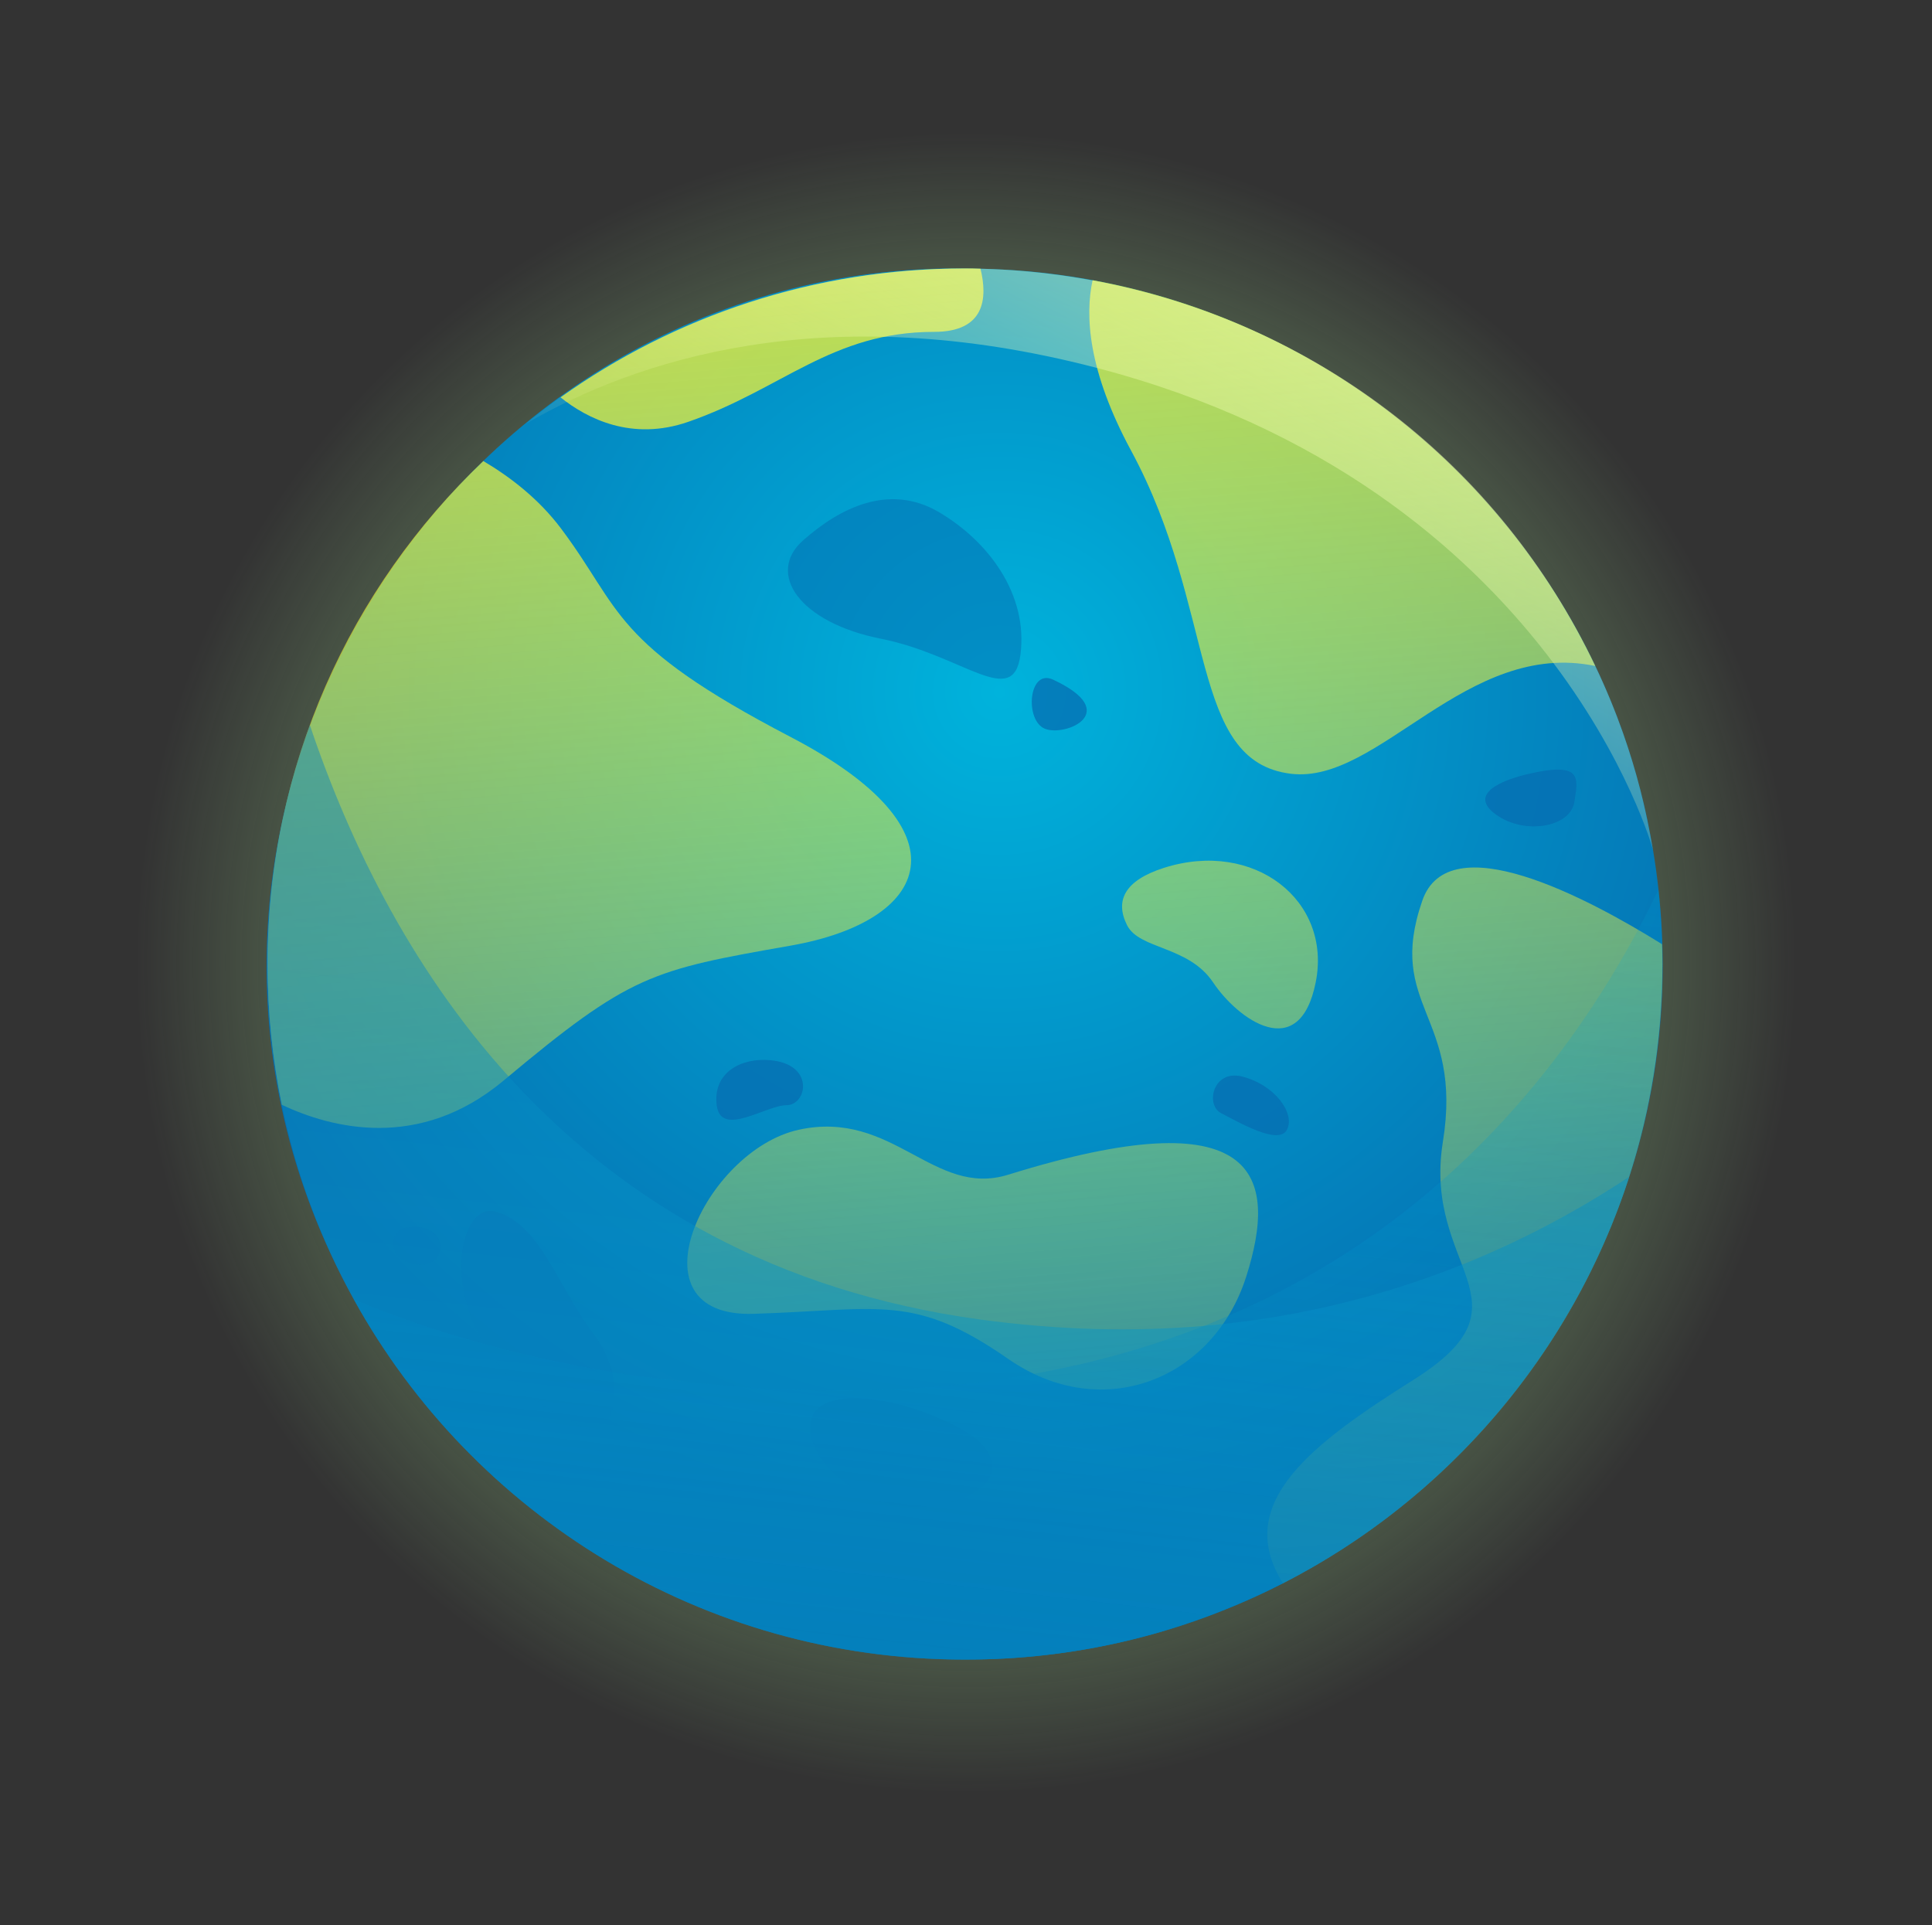 <svg width="574" height="572" viewBox="0 0 574 572" fill="none" xmlns="http://www.w3.org/2000/svg">
<rect x="0" y="0" width="574" height="572" fill="#333333" stroke="none"/>
<g clip-path="url(#clip0_109_2)">
<path d="M259.665 1.415C37.323 22.426 -82.36 286.419 64.922 466.679C132.985 550.296 246.643 591.659 358.669 562.895C418.686 547.466 470.578 513.236 507.545 468.695C668.976 275.216 516.913 -23.046 259.665 1.415Z" fill="url(#paint0_radial_109_2)"/>
<path d="M286.68 493.078C208.511 493.078 140.409 449.893 105.153 386.124C27.372 245.521 134.656 74.836 291.267 79.837C390.893 81.853 475.049 155.081 491.102 252.46C512.17 378.138 414.799 493.078 286.68 493.078Z" fill="url(#paint1_radial_109_2)"/>
<g opacity="0.75">
<path d="M368.97 319.835C360.379 317.703 358.008 328.363 362.867 330.767C367.726 333.209 379.931 340.497 382.38 335.612C384.829 330.767 378.726 322.277 368.97 319.835Z" fill="#056DB1"/>
<path d="M454.291 229.899C445.973 231.798 436.022 235.985 444.534 242.071C453.086 248.157 466.457 245.715 467.701 238.427C468.906 231.1 470.15 226.255 454.291 229.899Z" fill="#056DB1"/>
<path d="M287.302 425.587C269.421 414.888 243.416 411.011 240.968 421.943C238.519 432.875 255.583 449.893 276.301 447.451C297.058 445.047 299.507 432.875 287.302 425.587Z" fill="#056DB1"/>
<path d="M345.609 484.588C329.477 489.356 312.529 492.225 294.999 492.884C299.002 467.57 323.141 475.556 336.046 479.045C339.817 480.092 342.965 482.146 345.609 484.588Z" fill="#056DB1"/>
<path d="M173.954 424.385C181.845 427.835 187.364 411.011 176.403 396.435C165.441 381.859 160.544 363.601 147.133 359.957C133.723 356.313 126.415 403.723 173.954 424.385Z" fill="#056DB1"/>
<path d="M120.312 364.802C115.998 365.578 114.21 374.533 123.966 375.734C133.723 376.975 133.723 362.399 120.312 364.802Z" fill="#056DB1"/>
<path d="M228.801 314.989C220.21 314.214 211.737 318.633 212.942 328.363C214.147 338.093 227.557 328.363 233.66 328.363C239.762 328.363 242.211 316.191 228.801 314.989Z" fill="#056DB1"/>
<path d="M312.918 201.949C305.532 198.46 304.366 214.121 310.469 216.525C316.572 218.967 333.636 211.64 312.918 201.949Z" fill="#056DB1"/>
</g>
<path d="M234.904 280.953C193.467 288.241 187.365 289.443 149.582 321.076C124.588 341.97 98.506 335.225 83.735 328.247C80.975 314.757 79.498 300.762 79.498 286.419C79.498 227.651 104.103 174.58 143.596 136.978C151.72 141.785 160.116 148.297 166.647 156.981C184.916 181.287 181.262 191.017 234.904 218.967C288.507 246.917 276.34 273.665 234.904 280.953Z" fill="url(#paint2_linear_109_2)"/>
<path d="M473.96 197.878C435.711 189.892 409.629 233.038 383.585 229.898C353.11 226.255 361.662 181.286 336.046 133.876C323.218 110.152 322.324 93.715 324.618 83.248C390.815 95.421 445.934 138.993 473.96 197.878Z" fill="url(#paint3_linear_109_2)"/>
<path d="M493.901 286.419C493.901 366.625 448.111 436.131 381.175 470.4C365.899 446.327 390.66 428.456 420.163 409.81C456.74 386.705 422.612 376.975 428.676 339.295C434.778 301.615 411.611 299.173 422.573 267.579C430.386 245.017 471.123 266.416 493.784 280.526C493.862 282.465 493.901 284.442 493.901 286.419Z" fill="url(#paint4_linear_109_2)"/>
<path d="M299.507 349.025C277.351 355.887 265.378 329.565 237.352 335.651C209.327 341.737 186.159 391.551 223.942 390.349C261.724 389.148 271.481 384.263 299.507 403.723C327.533 423.184 360.457 409.81 370.213 379.417C379.931 349.025 373.828 325.921 299.507 349.025Z" fill="url(#paint5_linear_109_2)"/>
<path d="M345.803 257.849C334.141 261.57 331.187 267.579 334.841 274.867C338.495 282.155 353.11 280.953 360.418 291.885C367.726 302.817 386.034 316.191 390.893 291.885C395.791 267.579 372.624 249.32 345.803 257.849Z" fill="url(#paint6_linear_109_2)"/>
<path opacity="0.5" d="M303.161 194.622C300.985 210.826 286.097 194.622 261.725 189.777C237.353 184.931 227.596 170.316 238.558 160.586C249.519 150.856 264.135 143.568 278.789 152.058C293.405 160.586 305.571 176.402 303.161 194.622Z" fill="#056DB1"/>
<path d="M277.545 98.6C247.07 98.6 232.455 115.618 204.429 125.348C187.715 131.124 174.498 124.418 166.53 118.06C200.425 93.948 241.901 79.76 286.719 79.76C288.274 79.76 289.79 79.76 291.306 79.837C293.443 88.598 292.666 98.6 277.545 98.6Z" fill="url(#paint7_linear_109_2)"/>
<path opacity="0.45" d="M484.028 349.645C467.119 402.172 429.686 445.551 381.175 470.4C369.864 476.176 357.969 480.944 345.608 484.627C329.477 489.395 312.529 492.264 294.998 492.923C292.239 493.039 289.479 493.078 286.68 493.078C208.511 493.078 140.409 449.893 105.153 386.124C95.28 368.291 87.972 348.831 83.735 328.247C80.975 314.756 79.498 300.762 79.498 286.419C79.498 261.454 83.929 237.535 92.053 215.4C115.493 285.217 169.134 375.308 291.072 392.016C314.861 395.272 337.096 395.699 357.853 393.915C408.773 389.457 450.676 371.703 484.028 349.645Z" fill="url(#paint8_linear_109_2)"/>
<path opacity="0.45" d="M493.901 286.419C493.901 308.476 490.441 329.72 484.027 349.645C467.119 402.172 429.686 445.551 381.175 470.4C369.864 476.176 357.969 480.944 345.608 484.627C329.477 489.395 312.529 492.264 294.998 492.923C292.238 493.039 289.479 493.078 286.68 493.078C208.51 493.078 140.409 449.893 105.153 386.124C140.992 400.816 183.672 410.856 234.282 412.833C283.376 414.771 324.112 407.212 357.852 393.877C430.386 365.268 470.811 309.91 492.734 264.322C493.318 269.633 493.668 275.06 493.823 280.487C493.862 282.464 493.901 284.442 493.901 286.419Z" fill="url(#paint9_linear_109_2)"/>
<path d="M491.141 252.576C491.141 252.576 461.638 144.808 325.979 109.337C244.661 88.055 188.22 107.244 156.074 126.006C258.732 42.428 415.732 75.611 473.96 197.878C487.487 226.215 490.169 248.622 491.141 252.576Z" fill="url(#paint10_linear_109_2)"/>
</g>
<defs>
<radialGradient id="paint0_radial_109_2" cx="0" cy="0" r="1" gradientUnits="userSpaceOnUse" gradientTransform="translate(286.989 286.011) scale(247.601 246.93)">
<stop stop-color="#90DD6F"/>
<stop offset="1" stop-color="#B8FFA9" stop-opacity="0"/>
</radialGradient>
<radialGradient id="paint1_radial_109_2" cx="0" cy="0" r="1" gradientUnits="userSpaceOnUse" gradientTransform="translate(296.967 205.547) scale(251.473 250.791)">
<stop stop-color="#00B3DC"/>
<stop offset="1" stop-color="#056DB0"/>
</radialGradient>
<linearGradient id="paint2_linear_109_2" x1="150.536" y1="-32.186" x2="197.814" y2="562.214" gradientUnits="userSpaceOnUse">
<stop stop-color="#F2F236"/>
<stop offset="1" stop-color="#F2F236" stop-opacity="0"/>
</linearGradient>
<linearGradient id="paint3_linear_109_2" x1="383.053" y1="-50.681" x2="430.331" y2="543.72" gradientUnits="userSpaceOnUse">
<stop stop-color="#F2F236"/>
<stop offset="1" stop-color="#F2F236" stop-opacity="0"/>
</linearGradient>
<linearGradient id="paint4_linear_109_2" x1="401.515" y1="-52.15" x2="448.793" y2="542.251" gradientUnits="userSpaceOnUse">
<stop stop-color="#F2F236"/>
<stop offset="1" stop-color="#F2F236" stop-opacity="0"/>
</linearGradient>
<linearGradient id="paint5_linear_109_2" x1="256.323" y1="-40.601" x2="303.601" y2="553.801" gradientUnits="userSpaceOnUse">
<stop stop-color="#F2F236"/>
<stop offset="1" stop-color="#F2F236" stop-opacity="0"/>
</linearGradient>
<linearGradient id="paint6_linear_109_2" x1="336.557" y1="-46.983" x2="383.835" y2="547.419" gradientUnits="userSpaceOnUse">
<stop stop-color="#F2F236"/>
<stop offset="1" stop-color="#F2F236" stop-opacity="0"/>
</linearGradient>
<linearGradient id="paint7_linear_109_2" x1="218.201" y1="-37.569" x2="265.479" y2="556.832" gradientUnits="userSpaceOnUse">
<stop stop-color="#F2F236"/>
<stop offset="1" stop-color="#F2F236" stop-opacity="0"/>
</linearGradient>
<linearGradient id="paint8_linear_109_2" x1="255.184" y1="553.95" x2="286.097" y2="271.327" gradientUnits="userSpaceOnUse">
<stop stop-color="#00ACD8"/>
<stop offset="1" stop-color="#0983BD"/>
</linearGradient>
<linearGradient id="paint9_linear_109_2" x1="276.08" y1="541.801" x2="310.63" y2="246.412" gradientUnits="userSpaceOnUse">
<stop stop-color="#056EB1"/>
<stop offset="1" stop-color="#00A9D7" stop-opacity="0.3"/>
</linearGradient>
<linearGradient id="paint10_linear_109_2" x1="437.169" y1="-34.055" x2="307.312" y2="222.713" gradientUnits="userSpaceOnUse">
<stop stop-color="#E2FFB5"/>
<stop offset="1" stop-color="#FFFFB3" stop-opacity="0"/>
</linearGradient>
<clipPath id="clip0_109_2">
<rect width="574" height="572" fill="white"/>
</clipPath>
</defs>
</svg>
